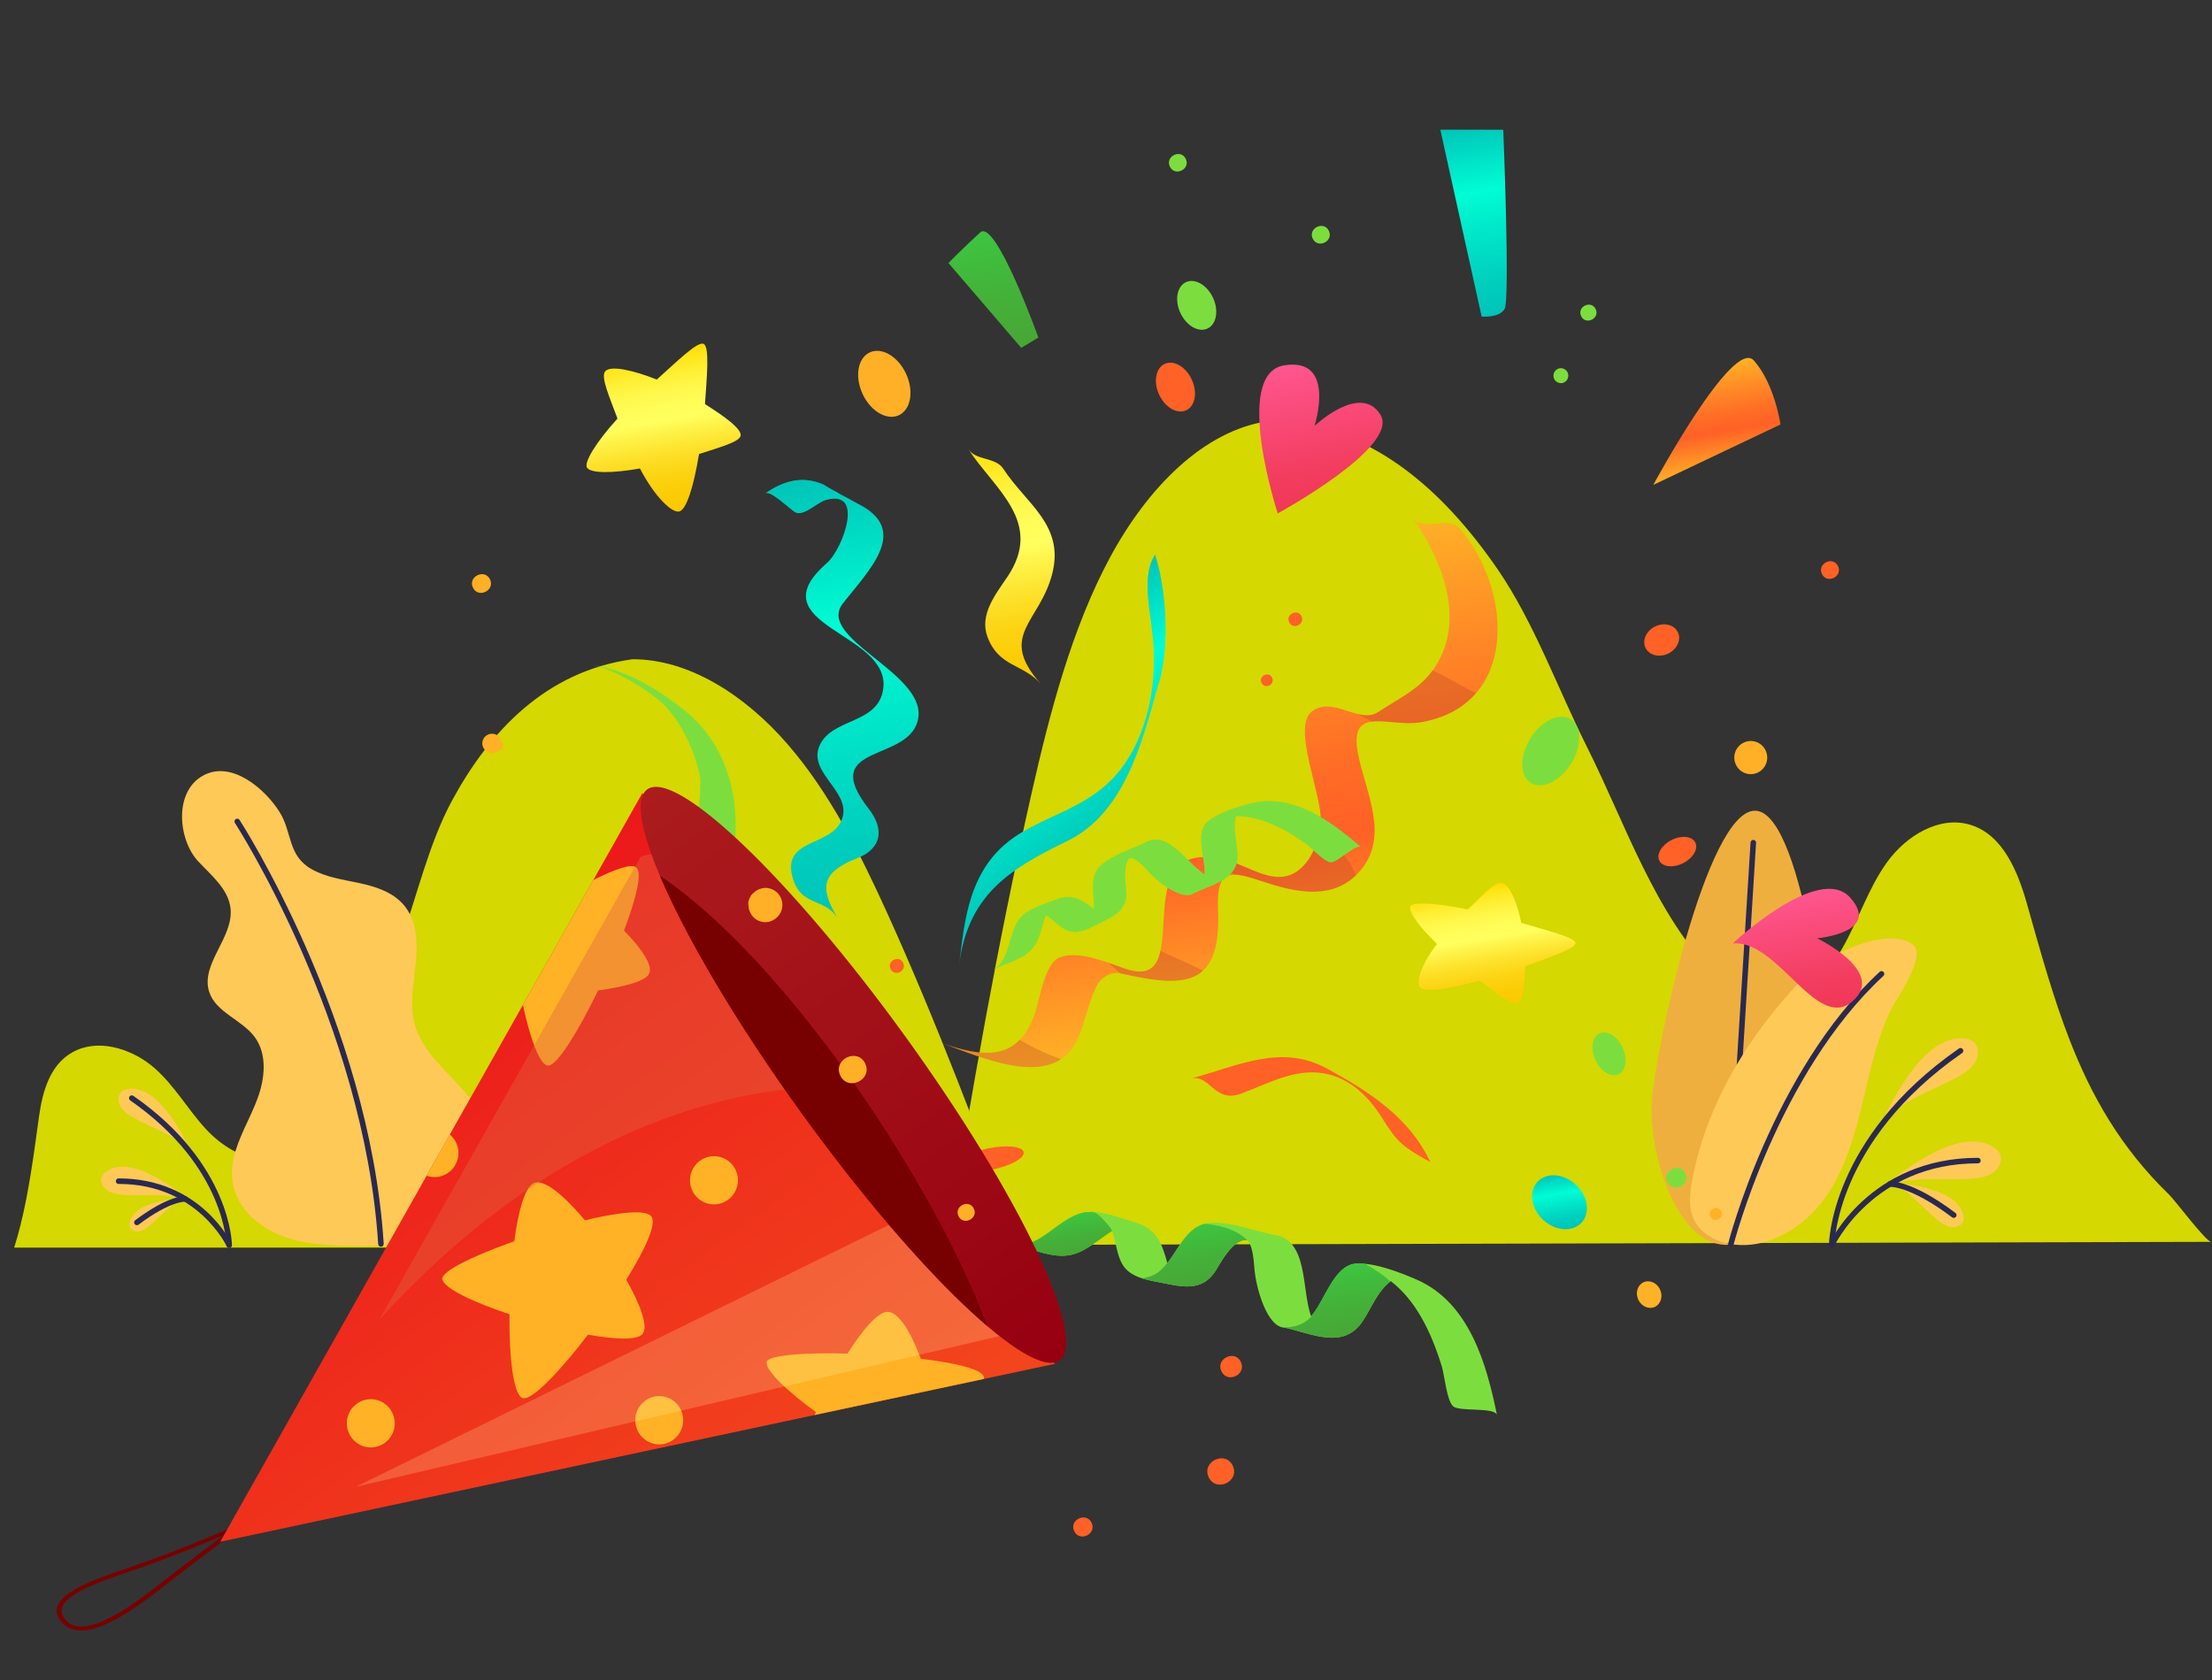 <svg width="312" height="237" viewBox="0 0 312 237" fill="none" xmlns="http://www.w3.org/2000/svg">
<rect x="0" y="0" width="312" height="237" fill="#333333" stroke="none"/>
<path d="M291.923 146.709C289.57 140.669 287.813 134.257 285.896 127.486C284.601 122.921 282.517 117.817 278.003 116.381C273.604 114.983 268.872 117.881 266.173 121.619C263.473 125.358 262.108 129.884 259.793 133.879C255.599 141.112 248.181 144.145 242.045 137.784C233.279 128.698 229.336 116.317 223.777 105.237C219.744 97.196 216.365 87.777 211.28 80.365C203.528 69.061 192.897 59.423 178.765 59.423C169.807 60.783 161.914 68.714 156.567 78.634C151.226 88.553 148.109 100.344 145.455 112.11C140.627 133.507 137.087 153.769 133.554 175.634C133.554 175.634 311.877 175.185 311.884 175.185C311.172 175.191 306.799 169.35 305.965 168.542C299.117 161.912 295.007 154.628 291.923 146.709Z" fill="#D5D801"/>
<path d="M258.074 156.904C257.722 163.836 250.181 175.954 243.25 175.608C236.319 175.262 232.619 162.573 232.972 155.641C233.324 148.71 240.704 114.021 247.636 114.368C254.567 114.714 258.427 149.973 258.074 156.904Z" fill="#EFAF3F"/>
<path d="M247.302 118.876L243.808 175.051" stroke="#2A294F" stroke-width="0.78" stroke-miterlimit="10" stroke-linecap="round" stroke-linejoin="round"/>
<path d="M242.211 155.462C240.634 158.931 239.428 162.567 238.704 166.362C238.338 168.286 238.101 170.37 238.973 172.12C239.922 174.038 242.032 175.153 244.141 175.499C249.296 176.346 254.445 173.191 257.465 168.927C260.485 164.67 261.793 159.463 262.992 154.378C263.935 150.377 264.865 146.319 266.647 142.587C267.41 140.99 271.886 134.816 269.77 133.219C266.878 130.943 258.497 133.418 253.131 139.278C248.713 144.1 244.911 149.531 242.211 155.462Z" fill="#FFC957"/>
<path d="M244.141 175.493C244.141 175.493 250.361 151.275 265.384 137.387" stroke="#2A294F" stroke-width="0.78" stroke-miterlimit="10" stroke-linecap="round" stroke-linejoin="round"/>
<path d="M278.65 149.749C278.118 150.704 277.118 151.352 276.214 151.865C275.098 152.493 273.905 153.045 272.758 153.583C271.283 154.27 269.757 154.981 268.346 155.866C267.32 156.514 266.403 157.238 265.64 158.02C266.852 155.27 268.263 152.872 269.93 150.724C272.123 147.902 274.373 146.473 276.624 146.473C276.675 146.473 276.727 146.473 276.778 146.473C277.477 146.492 278.015 146.665 278.387 146.986C279.15 147.64 279.118 148.903 278.65 149.749Z" fill="#FFC957"/>
<path d="M281.157 165.407C280.266 166.042 279.086 166.202 278.048 166.279C276.772 166.369 275.457 166.362 274.188 166.35C272.559 166.337 270.873 166.324 269.225 166.523C268.019 166.664 266.884 166.933 265.858 167.311C268.128 165.343 270.437 163.778 272.86 162.554C276.053 160.938 278.695 160.611 280.728 161.573C280.773 161.592 280.824 161.618 280.869 161.643C281.491 161.957 281.908 162.349 282.106 162.797C282.517 163.721 281.946 164.849 281.157 165.407Z" fill="#FFC957"/>
<path d="M275.233 173.114C274.495 173.012 273.829 172.537 273.277 172.088C272.597 171.537 271.95 170.915 271.322 170.319C270.514 169.549 269.686 168.754 268.77 168.081C268.103 167.587 267.41 167.19 266.724 166.895C268.776 166.978 270.655 167.279 272.437 167.812C274.778 168.504 276.252 169.581 276.81 171.011C276.823 171.043 276.836 171.075 276.849 171.114C277.009 171.563 277.035 171.947 276.926 172.268C276.695 172.909 275.88 173.204 275.233 173.114Z" fill="#FFC957"/>
<path d="M258.363 175.628C258.363 175.628 258.433 160.81 276.528 148.23" stroke="#2A294F" stroke-width="0.78" stroke-miterlimit="10" stroke-linecap="round" stroke-linejoin="round"/>
<path d="M258.363 175.628C258.363 175.628 263.922 163.721 278.984 163.721" stroke="#2A294F" stroke-width="0.78" stroke-miterlimit="10" stroke-linecap="round" stroke-linejoin="round"/>
<path d="M266.564 167.036C266.564 167.036 269.481 166.824 275.573 171.415" stroke="#2A294F" stroke-width="0.78" stroke-miterlimit="10" stroke-linecap="round" stroke-linejoin="round"/>
<path d="M144 175.987C138.115 160.188 132.193 144.383 125.269 129.083C121.361 120.453 117.055 111.862 111.07 104.962C105.086 98.061 97.16 92.968 89.198 93C76.94 94.685 69.024 103.277 63.833 112.797C60.43 119.037 58.778 126.597 56.377 133.196C53.064 142.281 51.322 152.167 44.958 160.111C40.499 165.679 33.648 164.256 29.026 159.259C26.481 156.498 24.675 153.218 21.823 150.7C18.97 148.182 14.466 146.542 10.846 148.131C7.118 149.764 6.008 153.89 5.502 157.516C4.762 162.892 4.103 167.972 2.885 172.848C2.623 173.911 2.325 174.956 2 176H144V175.987Z" fill="#D5D801"/>
<path d="M65.466 153.936C62.849 150.922 59.541 148.319 58.502 144.517C57.739 141.74 58.342 138.797 58.637 135.931C58.932 133.065 58.829 129.897 56.976 127.692C55.45 125.871 53.033 125.082 50.712 124.582C48.391 124.082 45.967 123.768 43.909 122.588C40.562 120.671 41.228 117.407 39.433 114.547C37.42 111.335 32.726 107.237 28.712 109.373C24.455 111.63 25.128 118.49 27.962 121.517C29.841 123.524 32.245 125.454 32.521 128.185C32.938 132.302 28.219 136.014 29.514 139.945C30.476 142.849 34.13 143.843 35.938 146.312C37.727 148.755 37.368 152.172 36.31 155.007C35.259 157.841 33.598 160.463 32.944 163.419C31.604 169.459 36.343 173.64 41.748 174.986C46.711 176.224 57.419 175.64 57.419 175.64C61.24 174.307 65.478 170.947 67.575 167.279C69.165 164.509 69.383 160.995 68.152 158.046C67.524 156.52 66.556 155.193 65.466 153.936Z" fill="#FFC957"/>
<path d="M33.464 115.881C33.464 115.881 51.744 144.119 53.732 175.474" stroke="#2A294F" stroke-width="0.78" stroke-miterlimit="10" stroke-linecap="round" stroke-linejoin="round"/>
<path d="M17.183 153.968C17.466 153.724 17.876 153.596 18.402 153.583C18.44 153.583 18.479 153.583 18.517 153.583C20.216 153.583 21.922 154.667 23.576 156.802C24.839 158.424 25.904 160.239 26.821 162.316C26.244 161.726 25.551 161.175 24.775 160.688C23.711 160.021 22.557 159.482 21.441 158.963C20.569 158.559 19.671 158.142 18.825 157.661C18.139 157.277 17.382 156.783 16.985 156.065C16.626 155.424 16.606 154.468 17.183 153.968Z" fill="#FFC957"/>
<path d="M14.369 165.926C14.523 165.586 14.837 165.291 15.305 165.054C15.337 165.035 15.375 165.016 15.408 165.003C16.946 164.272 18.947 164.522 21.358 165.747C23.192 166.676 24.936 167.856 26.648 169.344C25.872 169.055 25.013 168.857 24.102 168.748C22.852 168.6 21.576 168.606 20.345 168.613C19.383 168.619 18.395 168.626 17.427 168.555C16.645 168.497 15.747 168.376 15.08 167.901C14.491 167.478 14.061 166.625 14.369 165.926Z" fill="#FFC957"/>
<path d="M18.286 173.082C18.203 172.845 18.222 172.55 18.344 172.21C18.351 172.184 18.363 172.159 18.37 172.133C18.793 171.049 19.902 170.235 21.678 169.709C23.025 169.312 24.448 169.081 26 169.017C25.481 169.241 24.955 169.543 24.455 169.914C23.762 170.427 23.134 171.03 22.525 171.607C22.05 172.062 21.563 172.531 21.05 172.947C20.633 173.287 20.133 173.646 19.575 173.723C19.075 173.794 18.459 173.569 18.286 173.082Z" fill="#FFC957"/>
<path d="M32.322 175.628C32.322 175.628 32.271 164.419 18.588 154.91" stroke="#2A294F" stroke-width="0.78" stroke-miterlimit="10" stroke-linecap="round" stroke-linejoin="round"/>
<path d="M32.322 175.628C32.322 175.628 28.122 166.625 16.728 166.625" stroke="#2A294F" stroke-width="0.78" stroke-miterlimit="10" stroke-linecap="round" stroke-linejoin="round"/>
<path d="M26.122 169.132C26.122 169.132 23.916 168.972 19.312 172.447" stroke="#2A294F" stroke-width="0.78" stroke-miterlimit="10" stroke-linecap="round" stroke-linejoin="round"/>
<path d="M208.702 138.338C210.861 139.942 212.99 141.694 213.857 141.561C214.829 141.41 215.059 138.789 215.119 136.309C218.401 135.106 222.312 133.794 222.237 133.013C222.166 132.247 218.043 131.223 214.569 130.183C214.026 127.479 212.96 124.718 211.781 124.57C210.759 124.445 209.037 126.368 207.044 128.295C202.635 127.373 199.236 127.21 198.939 127.839C198.596 128.568 200.08 130.627 202.688 133.172C200.31 136.221 199.643 138.8 200.401 139.392C201.158 139.972 204.282 139.54 208.702 138.338Z" fill="url(#paint0_linear)"/>
<path d="M180.222 72.421C180.222 72.421 173.771 52.691 181.164 51.531C188.557 50.37 185.411 60.087 185.411 60.087C185.411 60.087 191.873 53.958 194.703 58.49C197.526 63.023 180.222 72.421 180.222 72.421Z" fill="url(#paint1_linear)"/>
<path d="M205.883 74.545C213.359 83.184 214.286 99.523 200.352 101.894C195.951 102.641 190.208 99.326 191.542 106.308C192.578 111.74 196.128 118.009 191.764 122.947C188.109 127.081 182.822 125.909 178.229 124.384C173.489 122.81 171.544 122.363 171.804 128.45C172.309 140.139 166.099 139.134 157.214 137.124C158.966 137.469 155.918 136.559 154.637 139.168C153.427 141.622 153.065 144.406 151.848 146.86C148.329 153.941 138.102 148.953 132.721 147.125C138.652 149.143 143.479 149.898 145.951 143.052C146.663 141.08 147.281 135.796 149.595 135.011C152.304 134.094 156.151 135.774 158.665 136.642C169.404 140.359 157.949 117.857 172.66 121.248C176.13 122.048 179.917 125.302 183.173 122.757C185.257 121.13 186.055 118.35 186.27 115.813C186.56 112.407 182.178 102.554 185.008 100.388C188.041 98.067 191.677 102.246 194.406 100.437C197.303 98.514 200.318 97.229 202.337 94.21C206.829 87.493 203.415 79.016 199.266 73.062C200.619 75.007 204.342 72.766 205.883 74.545Z" fill="url(#paint2_linear)"/>
<path opacity="0.3" d="M208.182 97.786C206.739 97.092 205.344 96.284 204.048 95.568C203.434 95.226 202.759 94.9 202.07 94.566C200.058 97.328 197.183 98.602 194.405 100.441C193.509 101.037 192.51 100.98 191.466 100.722C192.163 101.075 192.857 101.431 193.539 101.788C195.374 101.56 198.045 102.285 200.352 101.89C203.86 101.295 206.426 99.812 208.182 97.786Z" fill="#B14026"/>
<path opacity="0.3" d="M183.172 122.761C179.913 125.306 176.13 122.052 172.659 121.252C171.747 121.043 170.93 120.929 170.206 120.91C171.597 121.566 172.916 122.401 174.072 123.383C175.09 123.379 176.465 123.808 178.229 124.392C182.619 125.845 187.645 126.971 191.27 123.451C190.792 122.352 190.238 121.29 189.326 120.413C188.346 119.465 187.148 118.741 185.87 118.225C185.426 119.974 184.608 121.642 183.172 122.761Z" fill="#B14026"/>
<path opacity="0.3" d="M158.665 136.642C157.968 136.4 157.172 136.1 156.328 135.808C156.882 136.282 157.425 136.779 157.949 137.287C163.111 138.436 167.301 139.119 169.679 136.923C168.695 136.426 167.697 135.944 166.661 135.486C165.722 135.072 164.675 134.647 163.688 134.124C163.179 136.437 161.977 137.788 158.665 136.642Z" fill="#B14026"/>
<path opacity="0.3" d="M143.822 146.689C141.139 149.458 137.254 148.665 132.718 147.121C137.228 148.657 145.137 152.401 149.655 149.408C147.628 148.703 145.661 147.758 143.822 146.689Z" fill="#B14026"/>
<path d="M152.704 171.08C154.885 170.552 158.152 171.876 160.27 172.498C163.145 173.336 163.929 175.521 164.652 178.183C166.484 175.855 167.629 172.517 171.058 172.483C173.869 172.456 176.763 173.556 179.488 174.163C184.612 174.675 183.538 181.873 184.925 185.681C186.794 183.69 188.109 178.418 191.312 178.251C193.969 178.115 197.529 179.522 199.775 180.493C207.214 183.713 209.674 192.341 211.151 199.635C210.91 198.459 205.929 199.183 204.983 198.402C204.067 197.647 203.732 193.923 203.359 192.732C202.594 190.282 201.667 187.862 200.363 185.647C199.267 183.777 197.887 182.056 196.169 180.728C194.327 182.101 193.475 184.441 192.25 186.311C189.541 190.456 185.166 188.166 181.221 187.293C178.693 187.274 177.155 181.631 176.944 179.059C176.85 177.963 176.643 173.935 174.996 174.956C173.47 175.904 172.49 177.538 171.597 179.048C169.543 182.514 166.423 181.434 163.254 180.842C161.499 180.512 159.358 180.083 158.352 178.422C157.474 176.977 157.452 175.202 156.864 173.643C154.972 174.774 153.337 176.503 151.129 177.007C148.355 177.641 145.465 176.01 142.741 175.661C146.746 176.166 149.09 171.948 152.704 171.08Z" fill="#7CDE3E"/>
<path d="M154.256 170.985C153.706 170.951 153.175 170.966 152.707 171.08C149.094 171.948 146.75 176.166 142.741 175.657C145.461 176.006 148.351 177.637 151.129 177.004C153.269 176.515 155.047 174.77 156.864 173.64C156.781 173.336 155.164 171.262 154.256 170.985Z" fill="url(#paint3_linear)"/>
<path d="M171.593 179.044C172.486 177.531 173.379 175.881 174.996 175.104C175.482 174.869 175.862 174.99 175.945 174.963C174.152 173.219 171.574 172.771 169.901 172.642C167.576 173.26 166.468 175.638 165.082 177.599C164.162 178.828 163.439 179.655 162.218 180.061C161.879 180.171 161.498 180.269 161.099 180.334C161.815 180.561 162.561 180.709 163.25 180.842C166.419 181.43 169.54 182.511 171.593 179.044Z" fill="url(#paint4_linear)"/>
<path d="M192.25 186.307C193.46 184.46 194.307 182.158 196.109 180.774C195.065 179.799 193.735 178.976 192.563 178.293C192.129 178.252 191.707 178.229 191.312 178.248C188.294 178.403 186.952 183.087 185.245 185.291C184.529 186.512 183.127 187.13 181.703 187.221C181.496 187.233 181.285 187.248 181.074 187.263C181.123 187.267 181.168 187.282 181.221 187.286C185.17 188.162 189.541 190.453 192.25 186.307Z" fill="url(#paint5_linear)"/>
<path d="M118.967 70.786C118.753 70.324 118.459 69.891 118.119 69.493C117.23 69.011 116.454 68.579 116.213 68.389C113.221 67.039 110.553 67.817 107.938 69.592C108.677 69.091 111.518 71.913 112.17 72.258C113.334 72.876 115.207 70.919 116.367 70.559C117.664 70.164 118.481 70.32 118.967 70.786Z" fill="#00A290"/>
<path opacity="0.3" d="M127.683 96.683C124.695 93.319 119.133 90.334 118.361 87.421C117.294 87.428 116.19 87.269 115.139 86.951C117.803 89.552 123.263 91.574 124.397 95.162C125.565 95.416 126.681 96.019 127.683 96.683Z" fill="#008689"/>
<path opacity="0.3" d="M121.899 113.245C120.256 110.905 120.049 109.422 120.637 108.368C119.435 107.932 118.312 107.242 117.419 106.43C116.876 105.933 116.284 105.379 115.821 104.769C115.738 104.909 115.651 105.046 115.587 105.209C114.687 107.257 116.073 108.986 117.332 110.735C118.858 111.565 120.377 112.4 121.899 113.245Z" fill="#008689"/>
<path opacity="0.3" d="M119.446 121.707C119.148 121.536 118.85 121.369 118.568 121.21C117.211 120.451 115.881 119.738 114.653 118.82C112.72 119.723 111.024 120.709 111.759 123.595C112.878 128.014 116.352 126.569 118.146 129.527C115.7 125.496 115.975 123.425 119.446 121.707Z" fill="#008689"/>
<path d="M162.93 78.243C164.728 83.799 164.946 92.363 163.243 97.032C161.031 104.92 158.552 114.77 150.484 118.669C142.07 122.738 136.486 126.436 135.265 136.24C135.834 131.666 136.241 127.013 138.584 122.947C142.609 115.957 149.734 115.824 155.413 111.231C161.107 106.631 163.07 98.454 162.731 91.506C162.497 86.807 160.779 81.436 162.93 78.243ZM162.633 79.104C162.689 78.903 162.742 78.705 162.798 78.504C162.727 78.675 162.674 78.876 162.633 79.104Z" fill="url(#paint6_linear)"/>
<path d="M141.52 66.137C144.783 71.135 150.186 74.052 148.408 80.977C146.637 87.846 140.694 89.59 146.769 96.44C144.267 93.614 140.879 94.119 139.281 89.844C138.113 86.716 140.431 83.833 142.07 81.406C147.307 73.654 140.265 69.023 136.553 63.326C137.661 65.033 140.404 64.426 141.52 66.137Z" fill="url(#paint7_linear)"/>
<path d="M187.28 150.796C193.151 154.032 198.788 157.623 201.746 163.938C197.967 161.807 197.198 161.344 194.926 157.684C192.865 154.365 189.895 151.627 185.848 151.305C182.05 151.001 178.44 153.03 174.989 154.301C171.292 155.662 170.599 151.456 167.961 152.158C174.559 150.402 180.66 147.148 187.28 150.796ZM197.465 161.518C197.379 161.469 197.292 161.423 197.205 161.374C197.285 161.423 197.375 161.477 197.465 161.518Z" fill="#FF6126"/>
<path d="M96.426 100.107C104.102 106.164 105.233 116.636 102.229 125.458C102.335 125.147 98.02 123.235 97.591 122.966C97.474 122.89 99.091 111.413 98.751 109.669C98.062 106.111 96.317 102.319 93.872 99.637C92.108 97.707 86.317 94.237 83.743 93.823C88.423 94.57 92.752 97.202 96.426 100.107Z" fill="#7CDE3E"/>
<path d="M167.328 57.872C166.062 58.475 164.351 57.497 163.503 55.692C162.659 53.89 162.998 51.941 164.264 51.338C165.53 50.735 167.241 51.713 168.085 53.515C168.933 55.32 168.594 57.269 167.328 57.872Z" fill="#FF6126"/>
<path d="M170.323 46.343C169.061 46.942 167.347 45.967 166.502 44.166C165.655 42.36 165.998 40.415 167.26 39.812C168.526 39.209 170.24 40.183 171.085 41.989C171.932 43.79 171.589 45.74 170.323 46.343Z" fill="#7CDE3E"/>
<path d="M221.581 107.769C220.017 110.241 217.474 111.432 215.899 110.424C214.324 109.418 214.32 106.589 215.884 104.116C217.451 101.644 219.991 100.453 221.566 101.461C223.137 102.47 223.141 105.296 221.581 107.769Z" fill="#7CDE3E"/>
<path d="M237.404 121.767C236.002 122.477 234.498 122.317 234.05 121.415C233.598 120.508 234.37 119.204 235.772 118.498C237.174 117.789 238.673 117.952 239.126 118.855C239.578 119.754 238.805 121.058 237.404 121.767Z" fill="#FF6126"/>
<path d="M244.397 133.092C244.397 133.092 256.553 121.68 260.973 126.63C265.39 131.571 256.309 132.364 256.309 132.364C256.309 132.364 266.256 137.154 261.207 141.319C256.158 145.479 250.781 132.523 244.397 133.092Z" fill="url(#paint8_linear)"/>
<path d="M208.984 44.655L203.155 18.292L212.033 18.303C212.033 18.303 213.008 42.277 212.221 43.589C211.437 44.901 208.984 44.655 208.984 44.655Z" fill="url(#paint9_linear)"/>
<path d="M233.195 68.401C233.195 68.401 244.424 47.552 247.374 50.852C250.321 54.152 251.138 59.875 251.138 59.875L233.195 68.401Z" fill="url(#paint10_linear)"/>
<path d="M146.46 47.613C146.46 47.613 140.442 30.812 138.264 32.784C136.09 34.752 133.776 37.1 133.776 37.1L144.045 49.073L146.46 47.613Z" fill="url(#paint11_linear)"/>
<path d="M126.805 58.566C125.117 59.367 122.822 58.039 121.677 55.597C120.531 53.154 120.972 50.526 122.656 49.726C124.341 48.925 126.639 50.249 127.785 52.695C128.927 55.134 128.489 57.766 126.805 58.566Z" fill="#FFB026"/>
<path d="M228.304 151.544C227.252 152.044 225.79 151.157 225.044 149.568C224.298 147.978 224.547 146.283 225.602 145.779C226.657 145.278 228.115 146.162 228.861 147.755C229.607 149.348 229.359 151.043 228.304 151.544Z" fill="#7CDE3E"/>
<path d="M235.282 92.207C234.016 92.807 232.588 92.435 232.09 91.373C231.593 90.315 232.215 88.965 233.477 88.365C234.743 87.762 236.171 88.138 236.669 89.196C237.17 90.258 236.548 91.604 235.282 92.207Z" fill="#FF6126"/>
<path d="M247.936 108.986C246.775 109.536 245.388 109.039 244.846 107.867C244.296 106.703 244.793 105.307 245.954 104.757C247.114 104.207 248.497 104.7 249.043 105.872C249.594 107.04 249.096 108.432 247.936 108.986Z" fill="#FFB026"/>
<path d="M223.108 172.441C221.864 173.841 219.445 173.7 217.712 172.134C215.974 170.568 215.579 168.163 216.822 166.764C218.07 165.364 220.485 165.505 222.218 167.071C223.959 168.641 224.355 171.042 223.108 172.441Z" fill="url(#paint12_linear)"/>
<path d="M233.424 184.358C232.58 184.756 231.533 184.305 231.084 183.353C230.636 182.397 230.956 181.297 231.804 180.895C232.644 180.493 233.692 180.944 234.14 181.9C234.589 182.856 234.265 183.956 233.424 184.358Z" fill="#FFB226"/>
<path d="M121.368 146.223C119.736 146.996 117.784 146.295 117.015 144.652C116.243 143.006 116.944 141.042 118.575 140.268C120.207 139.49 122.159 140.196 122.931 141.842C123.7 143.484 123.003 145.445 121.368 146.223Z" fill="#FF6126"/>
<path d="M139.93 165.004C137.303 165.542 135.039 165.307 134.873 164.48C134.703 163.654 136.7 162.55 139.327 162.008C141.953 161.469 144.222 161.704 144.387 162.527C144.557 163.362 142.564 164.465 139.93 165.004Z" fill="#FF6126"/>
<path d="M187.438 32.572C186.745 31.092 184.461 32.177 185.155 33.656C185.852 35.139 188.135 34.054 187.438 32.572Z" fill="#7CDE3E"/>
<path d="M167.26 22.426C166.57 20.958 164.313 22.032 165.003 23.499C165.688 24.963 167.945 23.89 167.26 22.426Z" fill="#7CDE3E"/>
<path d="M259.259 79.874C258.562 78.394 256.282 79.479 256.975 80.958C257.669 82.441 259.948 81.357 259.259 79.874Z" fill="#FF6126"/>
<path d="M69.119 81.743C68.384 80.173 65.969 81.322 66.703 82.892C67.438 84.459 69.854 83.31 69.119 81.743Z" fill="#FFB026"/>
<path d="M70.694 104.602C70.596 104.15 70.347 103.767 69.846 103.581C69.149 103.327 68.358 103.707 68.105 104.408C67.856 105.114 68.233 105.906 68.927 106.161C69.428 106.343 69.857 106.206 70.223 105.914C70.901 105.933 71.229 105.027 70.694 104.602Z" fill="#FFB026"/>
<path d="M153.973 214.824C153.227 213.228 150.763 214.396 151.513 215.992C152.263 217.589 154.723 216.421 153.973 214.824Z" fill="#FF6126"/>
<path d="M173.884 206.772C172.848 204.565 169.445 206.181 170.482 208.388C171.518 210.595 174.917 208.98 173.884 206.772Z" fill="#FF6126"/>
<path d="M175.026 192.133C174.185 190.347 171.439 191.655 172.275 193.441C173.112 195.228 175.862 193.919 175.026 192.133Z" fill="#FF6126"/>
<path d="M127.502 155.283C127.634 155.021 127.683 154.756 127.634 154.445C127.502 153.618 126.579 153.152 125.836 153.504C125.098 153.853 124.864 154.87 125.414 155.496C125.622 155.731 125.859 155.863 126.142 155.928C126.707 156.129 127.295 155.848 127.502 155.283Z" fill="#FF6126"/>
<path d="M127.397 135.838C126.854 134.674 125.061 135.523 125.607 136.688C126.153 137.852 127.943 137.003 127.397 135.838Z" fill="#FF6126"/>
<path d="M183.576 86.943C183.044 85.813 181.3 86.64 181.831 87.774C182.358 88.904 184.107 88.073 183.576 86.943Z" fill="#FF6126"/>
<path d="M179.431 95.606C178.975 94.635 177.475 95.348 177.931 96.319C178.391 97.293 179.89 96.58 179.431 95.606Z" fill="#FF6126"/>
<path d="M237.735 165.531C236.955 163.877 234.408 165.087 235.184 166.741C235.957 168.398 238.512 167.188 237.735 165.531Z" fill="#7CDE3E"/>
<path d="M242.781 170.886C242.31 169.885 240.769 170.617 241.24 171.618C241.707 172.623 243.248 171.887 242.781 170.886Z" fill="#FFB226"/>
<path d="M221.11 52.544C220.865 52.02 220.228 51.793 219.712 52.039C219.196 52.286 218.966 52.927 219.211 53.446C219.456 53.966 220.093 54.197 220.609 53.955C221.125 53.704 221.355 53.063 221.11 52.544Z" fill="#7CDE3E"/>
<path d="M225.07 43.612C224.445 42.277 222.387 43.255 223.013 44.59C223.638 45.925 225.696 44.947 225.07 43.612Z" fill="#7CDE3E"/>
<path d="M8.043 227.623C8.132 228.029 8.354 228.439 8.707 228.847C9.301 229.531 10.107 229.914 11.095 229.988C14.816 230.26 20.312 225.961 23.266 223.652L23.417 223.532C27.842 220.075 33.895 215.567 33.955 215.521L36 214L33.543 215.09C33.469 215.125 25.966 218.443 19.392 220.723L18.122 221.156C13.36 222.772 7.434 224.788 8.043 227.623ZM31.545 216.572C29.385 218.192 25.806 220.893 22.92 223.15L22.769 223.269C20.102 225.355 14.555 229.695 11.16 229.448C10.376 229.391 9.76 229.093 9.281 228.54C8.985 228.199 8.798 227.863 8.727 227.535C8.209 225.116 13.857 223.196 18.394 221.652C18.832 221.504 19.259 221.359 19.667 221.216C24.027 219.706 28.787 217.743 31.545 216.572Z" fill="#770000"/>
<path d="M90.61 111.864L31.064 217.492L148.788 192.392L90.61 111.864Z" fill="url(#paint13_linear)"/>
<path d="M82.936 188.282C86.707 188.955 89.73 189.087 90.569 188.241C91.525 187.29 90.378 184.136 88.332 180.528C90.952 176.321 92.641 172.687 91.892 171.619C91.158 170.567 87.245 171.007 82.503 172.141C79.592 168.674 76.7 166.219 75.267 166.902C74.025 167.489 73.105 170.84 72.536 175.107C66.854 177.111 62.187 179.333 62.393 180.462C62.63 181.768 66.793 183.711 71.857 185.397C71.807 191.572 72.426 196.962 73.773 197.241C75.106 197.524 79.054 193.353 82.936 188.282Z" fill="#FFB226"/>
<path d="M91.5 137.464C92.224 136.341 90.58 133.886 88.015 131.279C89.71 126.795 90.64 123.09 89.745 122.361C89.056 121.799 86.707 122.619 83.69 124.138L73.753 141.762C74.799 146.611 76.192 150.447 77.389 150.316C78.692 150.174 81.633 145.335 84.364 139.717C88.01 139.221 90.856 138.457 91.5 137.464Z" fill="#FFB226"/>
<path d="M138.78 194.234C138.484 193.131 134.697 192.25 129.88 191.678C128.466 187.892 126.701 184.956 125.112 185.058C123.744 185.149 121.653 187.614 119.535 190.944C113.521 190.792 108.372 191.137 108.14 192.134C107.879 193.283 111.012 196.208 115.08 199.205C115.015 199.341 114.954 199.478 114.894 199.61L138.775 194.523C138.796 194.422 138.801 194.32 138.78 194.234Z" fill="#FFB226"/>
<path d="M102.151 169.575C100.461 170.379 98.45 169.651 97.645 167.95C96.851 166.254 97.575 164.225 99.264 163.425C100.949 162.625 102.966 163.354 103.765 165.05C104.56 166.745 103.836 168.77 102.151 169.575Z" fill="#FFB226"/>
<path d="M53.744 203.861C52.054 204.666 50.038 203.937 49.243 202.236C48.444 200.536 49.168 198.511 50.858 197.706C52.542 196.907 54.559 197.625 55.353 199.331C56.153 201.032 55.434 203.056 53.744 203.861Z" fill="#FFB226"/>
<path d="M64.339 161.198C64.118 160.732 63.811 160.353 63.444 160.044L60.166 165.86C60.975 166.143 61.89 166.128 62.725 165.728C64.415 164.923 65.139 162.893 64.339 161.198Z" fill="#FFB226"/>
<path d="M94.427 203.426C92.742 204.231 90.725 203.502 89.926 201.801C89.131 200.101 89.85 198.076 91.545 197.271C93.235 196.466 95.246 197.195 96.041 198.896C96.835 200.597 96.116 202.621 94.427 203.426Z" fill="#FFB226"/>
<path opacity="0.4" d="M53.472 186.227L90.323 120.924C96.186 117.836 111.821 132.17 125.972 153.484C97.549 150.802 72.26 165.439 53.472 186.227Z" fill="#E26340"/>
<path opacity="0.2" d="M141.149 188.439L50.194 209.738L135.456 167.849C143.412 180.872 143.704 185.721 141.149 188.439Z" fill="#FFFFB1"/>
<path d="M149.472 191.891C145.413 194.857 129.105 179.242 113.038 157.002C96.976 134.762 87.236 114.339 91.289 111.362C95.347 108.391 111.655 124.016 127.722 146.256C143.789 168.486 153.525 188.92 149.472 191.891Z" fill="url(#paint14_linear)"/>
<path d="M139.253 187.067C132.157 167.793 111.469 136.002 93.069 123.51C96.715 132.12 103.835 144.257 113.038 156.997C122.557 170.172 132.162 181.029 139.253 187.067Z" fill="#770000"/>
<path d="M122.04 150.042C120.969 147.754 117.449 149.425 118.515 151.717C119.591 154 123.116 152.33 122.04 150.042Z" fill="#FFB026"/>
<path d="M137.363 170.511C136.699 169.094 134.522 170.131 135.185 171.544C135.844 172.961 138.027 171.923 137.363 170.511Z" fill="#FFB026"/>
<path d="M106.386 125.833C106.431 125.793 106.486 125.772 106.532 125.742C106.863 125.464 107.08 125.297 106.386 125.833Z" fill="#FF6126"/>
<path d="M110.323 127.255C110.177 126.4 109.574 125.681 108.764 125.393C107.975 125.104 107.195 125.287 106.531 125.742C106.295 125.939 105.998 126.198 105.943 126.304C105.742 126.658 105.526 127.048 105.541 127.473C105.551 127.807 105.591 128.111 105.682 128.394C105.692 128.43 105.717 128.47 105.727 128.506C105.757 128.576 105.777 128.647 105.817 128.718C106.069 129.265 106.506 129.72 107.145 129.948C108.845 130.566 110.64 129.052 110.323 127.255Z" fill="#FFB026"/>
<path d="M98.597 64.051C101.329 63.156 104.192 62.382 104.452 61.521C104.75 60.557 102.06 58.661 99.437 57.008C99.686 53.294 100.119 48.952 99.252 48.516C98.397 48.083 95.375 51.106 92.639 53.541C89.497 52.286 86.049 51.451 85.341 52.411C84.73 53.241 85.974 56.025 87.096 59.048C84.048 62.393 82.284 65.332 82.816 66.004C83.43 66.778 86.32 66.778 90.262 66.091C92.398 70.183 94.844 72.444 95.831 72.148C96.814 71.856 97.817 68.784 98.597 64.051Z" fill="url(#paint15_linear)"/>
<path d="M116.217 68.393C116.726 68.791 119.582 70.252 120.897 71.003C128.444 74.712 122.728 80.249 118.892 85.115C115.053 89.985 130.313 94.836 129.545 101.12C128.735 107.765 115.101 104.617 122.555 114.129C124.691 116.856 124.492 119.681 120.889 121.077C116.074 122.939 115.399 124.995 118.142 129.523C116.349 126.561 112.875 128.01 111.755 123.592C110.474 118.532 116.654 119.31 118.47 116.158C120.859 112.009 113.824 109.24 115.588 105.209C117.336 101.204 123.938 102.231 124.586 97.111C125.596 89.158 106.521 88.218 116.646 79.415C118.843 77.507 122.095 68.795 116.375 70.563C115.218 70.923 113.346 72.876 112.177 72.262C111.526 71.917 108.681 69.095 107.946 69.596C110.553 67.821 113.225 67.043 116.217 68.393Z" fill="url(#paint16_linear)"/>
<path d="M143.881 129.5C144.948 128.172 147.514 127.456 149.066 126.841C151.173 126.011 152.642 126.959 154.293 128.222C154.323 125.976 153.486 123.447 155.528 121.835C157.202 120.515 159.44 119.836 161.35 118.937C164.659 116.87 167.308 121.683 169.878 123.322C170.089 121.262 168.465 117.492 170.307 115.907C171.837 114.595 174.618 113.787 176.408 113.328C182.343 111.811 187.761 115.846 191.985 119.533C191.303 118.937 188.65 121.683 187.723 121.653C186.83 121.622 184.924 119.548 184.159 119.005C182.58 117.894 180.918 116.87 179.121 116.146C177.606 115.531 175.993 115.137 174.354 115.141C173.879 116.817 174.437 118.615 174.558 120.306C174.829 124.046 171.159 124.702 168.393 126.007C166.871 127.167 163.366 124.493 162.062 123.052C161.505 122.438 159.538 120.121 159.018 121.497C158.535 122.772 158.698 124.205 158.852 125.529C159.206 128.559 156.844 129.356 154.669 130.471C153.464 131.085 151.986 131.821 150.622 131.294C149.435 130.835 148.61 129.78 147.544 129.117C146.926 130.672 146.737 132.466 145.645 133.789C144.273 135.454 141.79 135.815 140 136.869C142.634 135.31 142.11 131.696 143.881 129.5Z" fill="#7CDE3E"/>
<defs>
<linearGradient id="paint0_linear" x1="209.353" y1="124.883" x2="212.191" y2="141.779" gradientUnits="userSpaceOnUse">
<stop stop-color="#FFDB00"/>
<stop offset="0.06" stop-color="#FFE416"/>
<stop offset="0.16" stop-color="#FFEF35"/>
<stop offset="0.257" stop-color="#FFF84C"/>
<stop offset="0.349" stop-color="#FFFD59"/>
<stop offset="0.432" stop-color="#FFFF5E"/>
<stop offset="0.511" stop-color="#FEF248"/>
<stop offset="0.642" stop-color="#FDE029"/>
<stop offset="0.77" stop-color="#FCD312"/>
<stop offset="0.891" stop-color="#FBCC05"/>
<stop offset="1" stop-color="#FBC900"/>
</linearGradient>
<linearGradient id="paint1_linear" x1="184.795" y1="50.864" x2="188.181" y2="71.025" gradientUnits="userSpaceOnUse">
<stop offset="0.005" stop-color="#FF5690"/>
<stop offset="0.23" stop-color="#FB4E80"/>
<stop offset="0.723" stop-color="#F33E61"/>
<stop offset="1" stop-color="#F03856"/>
</linearGradient>
<linearGradient id="paint2_linear" x1="165.606" y1="78.657" x2="176.807" y2="145.347" gradientUnits="userSpaceOnUse">
<stop stop-color="#FFB226"/>
<stop offset="0.253" stop-color="#FF8B26"/>
<stop offset="0.492" stop-color="#FF6C26"/>
<stop offset="0.626" stop-color="#FF6126"/>
<stop offset="1" stop-color="#FFB226"/>
</linearGradient>
<linearGradient id="paint3_linear" x1="149.295" y1="171.58" x2="150.222" y2="177.1" gradientUnits="userSpaceOnUse">
<stop stop-color="#3DC540"/>
<stop offset="0.557" stop-color="#44B139"/>
<stop offset="1" stop-color="#47A736"/>
</linearGradient>
<linearGradient id="paint4_linear" x1="167.743" y1="172.937" x2="169.132" y2="181.212" gradientUnits="userSpaceOnUse">
<stop stop-color="#3DC540"/>
<stop offset="0.557" stop-color="#44B139"/>
<stop offset="1" stop-color="#47A736"/>
</linearGradient>
<linearGradient id="paint5_linear" x1="187.724" y1="178.771" x2="189.356" y2="188.487" gradientUnits="userSpaceOnUse">
<stop stop-color="#3DC540"/>
<stop offset="0.557" stop-color="#44B139"/>
<stop offset="1" stop-color="#47A736"/>
</linearGradient>
<linearGradient id="paint6_linear" x1="140.119" y1="94.517" x2="158.205" y2="119.846" gradientUnits="userSpaceOnUse">
<stop stop-color="#00C4B8"/>
<stop offset="0.354" stop-color="#00FDD4"/>
<stop offset="0.525" stop-color="#00EACB"/>
<stop offset="0.826" stop-color="#00CEBD"/>
<stop offset="1" stop-color="#00C4B8"/>
</linearGradient>
<linearGradient id="paint7_linear" x1="140.474" y1="62.61" x2="146.164" y2="96.484" gradientUnits="userSpaceOnUse">
<stop stop-color="#FFDB00"/>
<stop offset="0.06" stop-color="#FFE416"/>
<stop offset="0.16" stop-color="#FFEF35"/>
<stop offset="0.257" stop-color="#FFF84C"/>
<stop offset="0.349" stop-color="#FFFD59"/>
<stop offset="0.432" stop-color="#FFFF5E"/>
<stop offset="0.511" stop-color="#FEF248"/>
<stop offset="0.642" stop-color="#FDE029"/>
<stop offset="0.77" stop-color="#FCD312"/>
<stop offset="0.891" stop-color="#FBCC05"/>
<stop offset="1" stop-color="#FBC900"/>
</linearGradient>
<linearGradient id="paint8_linear" x1="252.487" y1="126.158" x2="255.276" y2="142.763" gradientUnits="userSpaceOnUse">
<stop offset="0.005" stop-color="#FF5690"/>
<stop offset="0.23" stop-color="#FB4E80"/>
<stop offset="0.723" stop-color="#F33E61"/>
<stop offset="1" stop-color="#F03856"/>
</linearGradient>
<linearGradient id="paint9_linear" x1="207.468" y1="17.51" x2="211.964" y2="44.28" gradientUnits="userSpaceOnUse">
<stop stop-color="#00C4B8"/>
<stop offset="0.354" stop-color="#00FDD4"/>
<stop offset="0.525" stop-color="#00EACB"/>
<stop offset="0.826" stop-color="#00CEBD"/>
<stop offset="1" stop-color="#00C4B8"/>
</linearGradient>
<linearGradient id="paint10_linear" x1="240.077" y1="51.518" x2="242.636" y2="66.755" gradientUnits="userSpaceOnUse">
<stop stop-color="#FFB226"/>
<stop offset="0.253" stop-color="#FF8B26"/>
<stop offset="0.492" stop-color="#FF6C26"/>
<stop offset="0.626" stop-color="#FF6126"/>
<stop offset="1" stop-color="#FFB226"/>
</linearGradient>
<linearGradient id="paint11_linear" x1="138.504" y1="32.584" x2="141.34" y2="49.468" gradientUnits="userSpaceOnUse">
<stop stop-color="#3DC540"/>
<stop offset="0.557" stop-color="#44B139"/>
<stop offset="1" stop-color="#47A736"/>
</linearGradient>
<linearGradient id="paint12_linear" x1="219.314" y1="165.655" x2="220.619" y2="173.427" gradientUnits="userSpaceOnUse">
<stop stop-color="#00C4B8"/>
<stop offset="0.354" stop-color="#00FDD4"/>
<stop offset="0.525" stop-color="#00EACB"/>
<stop offset="0.826" stop-color="#00CEBD"/>
<stop offset="1" stop-color="#00C4B8"/>
</linearGradient>
<linearGradient id="paint13_linear" x1="46.225" y1="144.389" x2="104.905" y2="224.554" gradientUnits="userSpaceOnUse">
<stop stop-color="#EC181B"/>
<stop offset="0.496" stop-color="#EF311C"/>
<stop offset="1" stop-color="#F2461D"/>
</linearGradient>
<linearGradient id="paint14_linear" x1="91.34" y1="111.365" x2="150.018" y2="191.528" gradientUnits="userSpaceOnUse">
<stop stop-color="#AB1C1D"/>
<stop offset="0.78" stop-color="#9B0714"/>
<stop offset="1" stop-color="#960011"/>
</linearGradient>
<linearGradient id="paint15_linear" x1="91.32" y1="49.707" x2="95.101" y2="72.218" gradientUnits="userSpaceOnUse">
<stop stop-color="#FFDB00"/>
<stop offset="0.06" stop-color="#FFE416"/>
<stop offset="0.16" stop-color="#FFEF35"/>
<stop offset="0.257" stop-color="#FFF84C"/>
<stop offset="0.349" stop-color="#FFFD59"/>
<stop offset="0.432" stop-color="#FFFF5E"/>
<stop offset="0.511" stop-color="#FEF248"/>
<stop offset="0.642" stop-color="#FDE029"/>
<stop offset="0.77" stop-color="#FCD312"/>
<stop offset="0.891" stop-color="#FBCC05"/>
<stop offset="1" stop-color="#FBC900"/>
</linearGradient>
<linearGradient id="paint16_linear" x1="113.293" y1="67.533" x2="123.542" y2="128.553" gradientUnits="userSpaceOnUse">
<stop stop-color="#00C4B8"/>
<stop offset="0.354" stop-color="#00FDD4"/>
<stop offset="0.525" stop-color="#00EACB"/>
<stop offset="0.826" stop-color="#00CEBD"/>
<stop offset="1" stop-color="#00C4B8"/>
</linearGradient>
</defs>
</svg>
